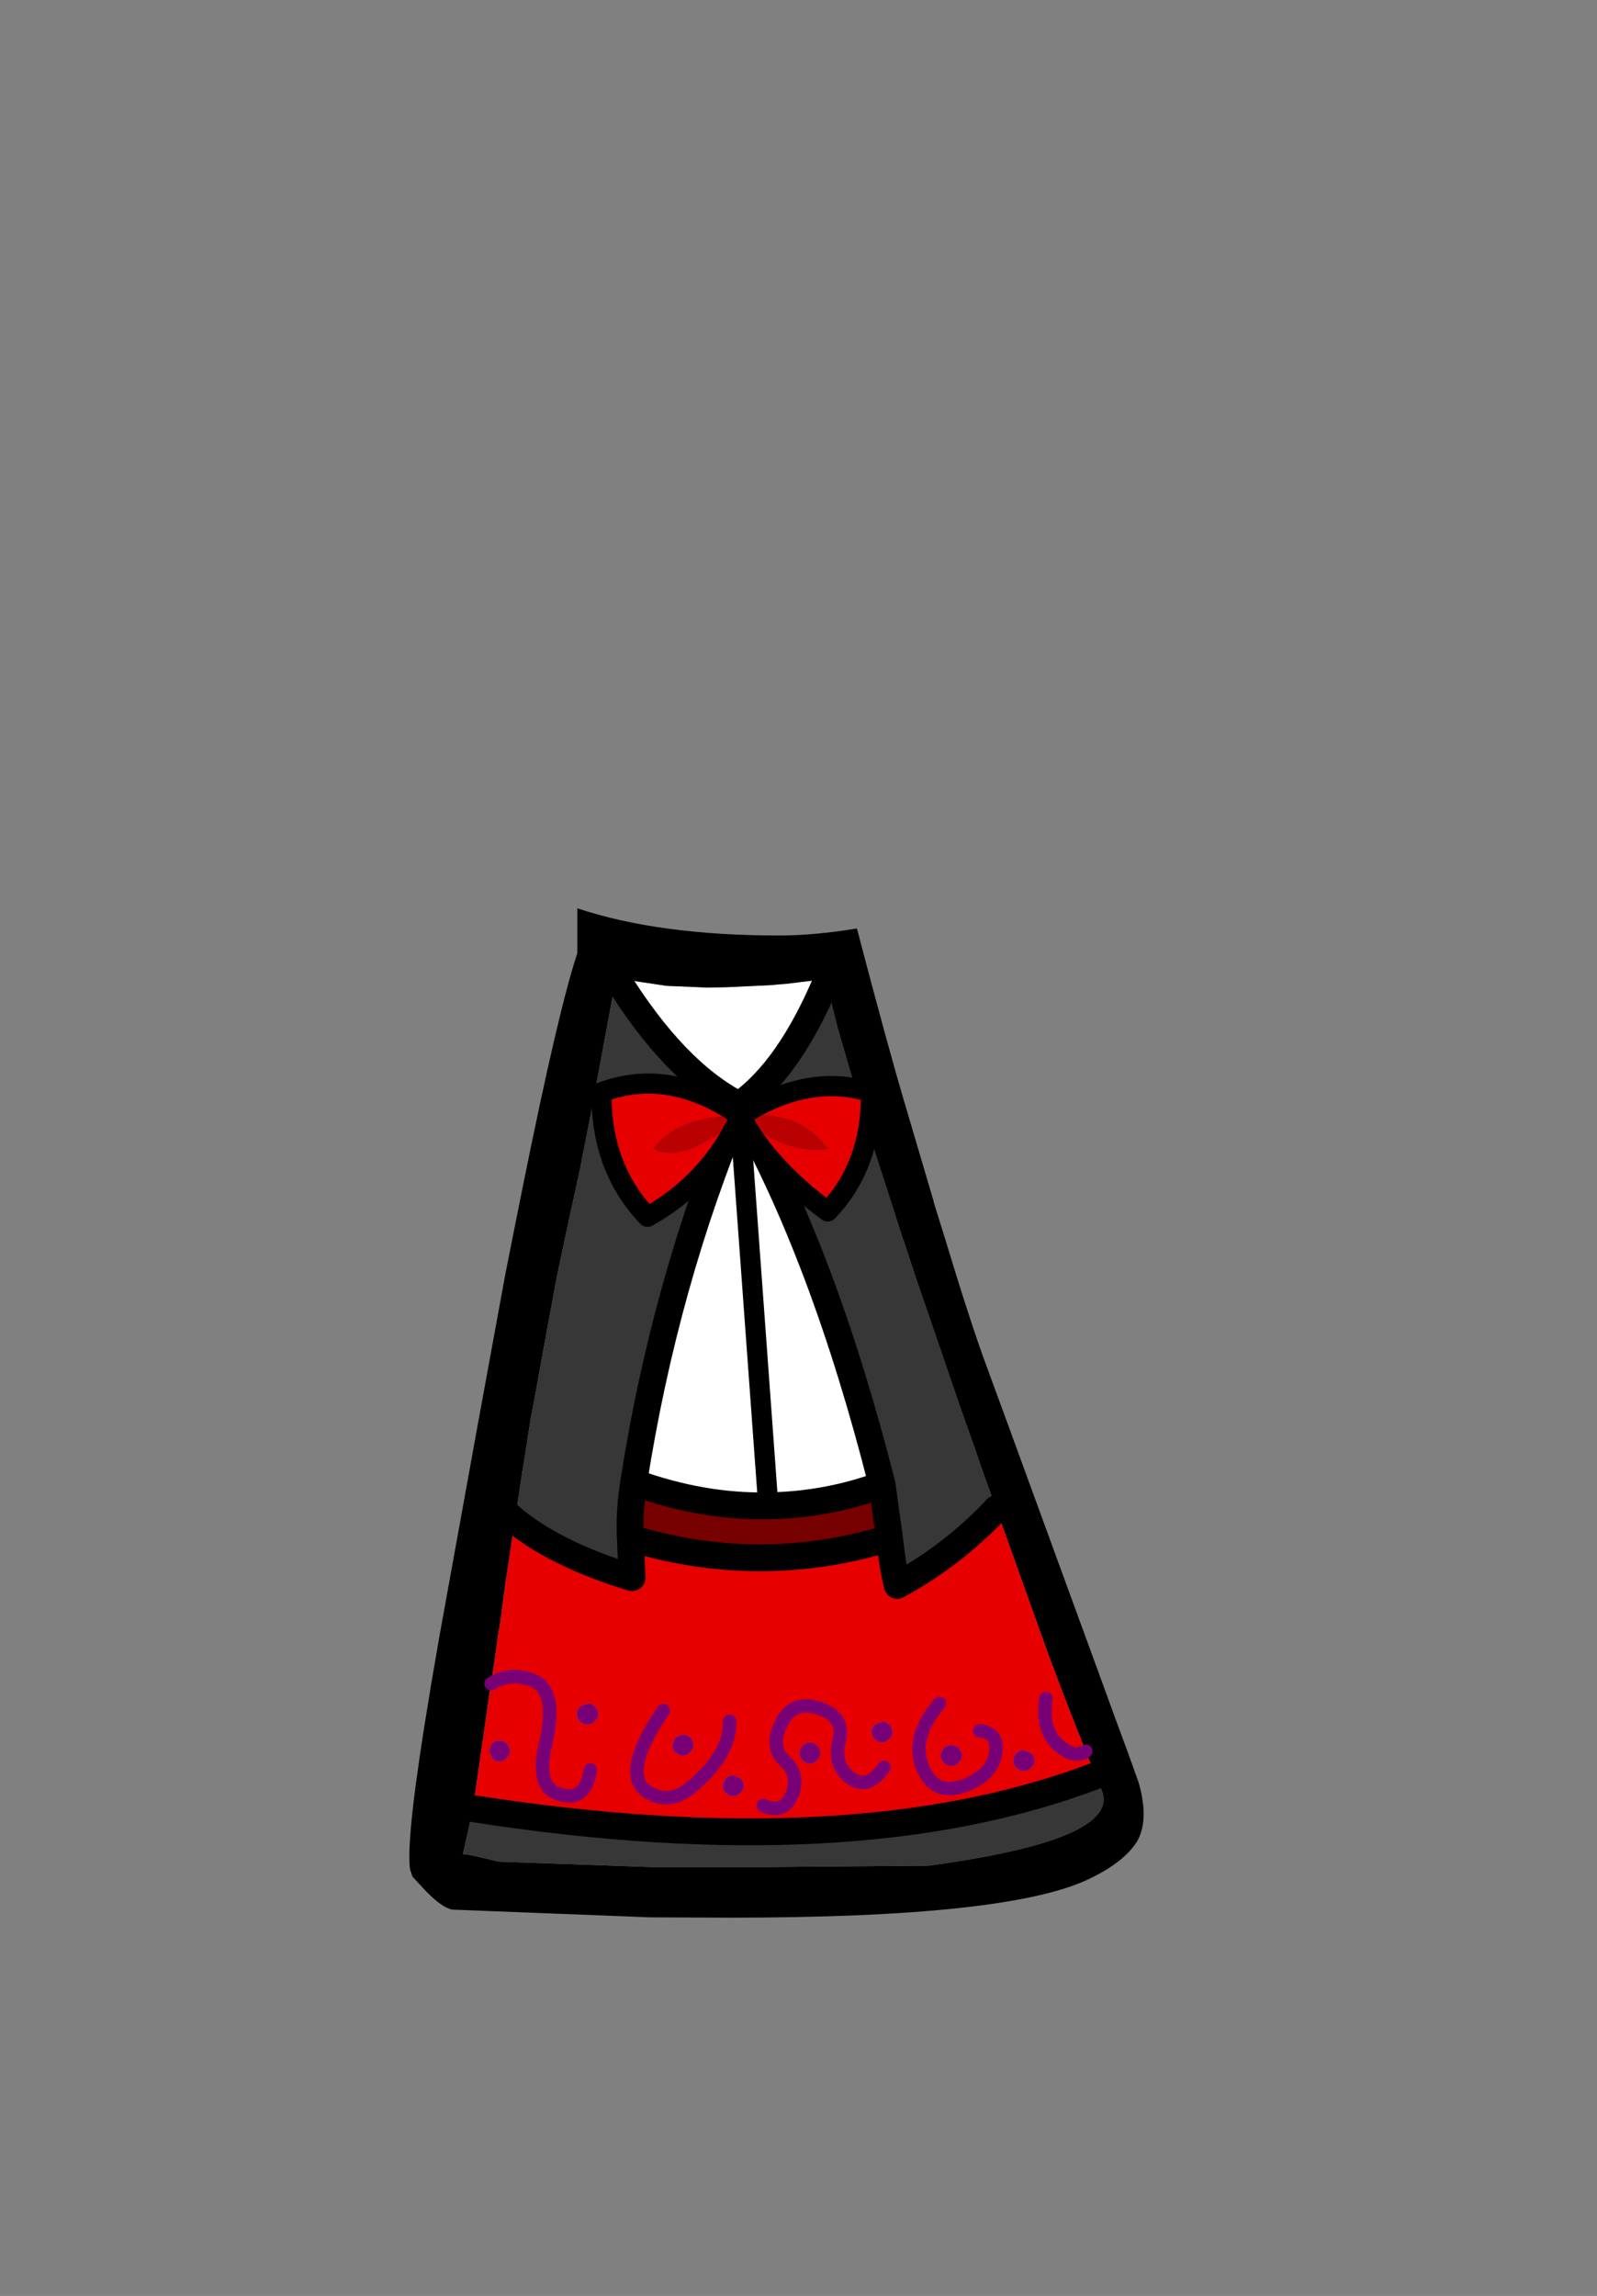 <?xml version="1.0" encoding="UTF-8" standalone="no"?>
<svg xmlns:xlink="http://www.w3.org/1999/xlink" height="342.0px" width="237.9px" xmlns="http://www.w3.org/2000/svg">
  <rect width="100%" height="100%" fill="#808080" stroke="none"/>
  <g transform="matrix(1, 0, 0, 1, 118.05, 273.9)">
    <use height="150.35" transform="matrix(1.0, 0.0, 0.0, 1.0, -57.05, -138.6)" width="109.35" xlink:href="#shape0"/>
  </g>
  <defs>
    <g id="shape0" transform="matrix(1, 0, 0, 1, 57.05, 138.6)">
      <path d="M-26.25 -128.3 L-24.75 -127.95 -19.75 -127.2 -18.7 -127.05 -12.75 -126.8 -9.75 -126.85 -3.35 -127.15 -1.65 -127.3 -0.95 -127.35 5.15 -128.1 5.15 -128.05 5.15 -128.0 Q-0.45 -114.6 -7.95 -109.3 -17.55 -114.25 -26.25 -128.3 M13.35 -52.75 Q5.25 -49.75 -3.6 -49.6 -13.45 -49.4 -23.65 -53.1 -19.0 -82.9 -7.95 -109.3 L-3.6 -49.6 -7.95 -109.3 Q4.65 -87.1 13.35 -52.75" fill="#ffffff" fill-rule="evenodd" stroke="none"/>
      <path d="M5.15 -128.0 L5.15 -128.05 5.15 -128.1 -0.95 -127.35 -1.65 -127.3 -3.35 -127.15 -9.75 -126.85 -12.75 -126.8 -18.7 -127.05 -19.75 -127.2 -24.75 -127.95 -26.25 -128.3 -27.1 -123.8 -27.6 -121.1 -29.7 -109.8 -29.85 -108.95 -31.5 -100.5 -31.5 -100.45 -33.6 -90.8 -35.05 -83.95 -36.45 -76.45 -38.8 -63.55 -39.0 -62.5 -39.2 -61.3 -40.15 -55.2 -40.25 -54.65 -40.65 -51.95 -41.35 -47.4 -41.5 -46.5 -42.8 -37.8 -42.8 -37.75 -43.65 -31.45 -43.7 -31.5 -43.7 -31.45 -43.85 -30.4 -44.35 -26.8 -44.9 -23.1 -45.25 -20.95 -45.55 -18.75 -47.2 -7.3 -47.65 -4.5 -48.05 -2.35 -49.1 2.3 -49.05 2.3 Q-48.6 2.2 -43.8 3.4 L-21.25 4.2 -3.3 4.2 20.3 4.0 Q49.1 0.1 46.05 -7.25 L45.2 -9.4 44.3 -11.55 44.25 -11.6 44.15 -11.85 43.7 -13.05 Q41.4 -18.7 38.65 -26.05 L38.25 -27.1 30.5 -48.75 30.35 -49.1 30.35 -49.15 28.4 -54.55 27.6 -56.9 27.35 -57.65 26.05 -61.3 24.85 -64.7 18.25 -83.95 16.6 -89.0 16.4 -89.5 14.0 -97.0 13.0 -100.05 12.7 -101.0 12.3 -102.25 11.2 -105.75 10.1 -109.3 10.05 -109.45 9.85 -110.1 9.7 -110.55 6.7 -120.9 6.15 -123.1 Q5.2 -126.65 5.15 -128.0 M-42.45 -48.35 L-41.35 -47.4 -42.45 -48.35 M19.25 -101.0 L21.05 -94.9 21.05 -94.8 22.7 -89.5 22.85 -89.0 24.4 -83.95 Q27.0 -75.6 28.6 -71.25 L32.25 -61.3 41.4 -36.25 45.7 -24.5 47.9 -18.45 49.95 -12.9 51.6 -8.3 Q52.6 -4.7 52.2 -2.15 51.95 -0.55 51.2 0.6 49.2 3.6 44.15 6.0 32.15 11.75 -9.15 11.75 L-21.25 11.7 -50.65 10.55 Q-52.15 10.3 -54.55 7.85 L-56.6 5.65 -56.95 4.6 -57.0 4.3 Q-57.55 -0.6 -54.05 -21.6 L-53.85 -22.85 -52.65 -29.8 -52.55 -30.4 -52.05 -33.15 -46.95 -61.3 -42.8 -83.95 -41.8 -89.0 -40.2 -97.0 Q-34.85 -123.55 -32.05 -131.9 L-32.05 -138.6 Q-19.9 -134.55 -2.0 -134.55 3.25 -134.55 9.6 -135.6 14.05 -118.6 16.65 -109.8 L19.25 -101.0" fill="#000000" fill-rule="evenodd" stroke="none"/>
      <path d="M-26.25 -128.3 Q-17.55 -114.25 -7.95 -109.3 -0.45 -114.6 5.15 -128.0 5.2 -126.65 6.15 -123.1 L6.7 -120.9 9.7 -110.55 9.85 -110.1 10.05 -109.45 10.1 -109.3 11.2 -105.75 12.3 -102.25 12.7 -101.0 13.0 -100.05 14.0 -97.0 16.4 -89.5 16.6 -89.0 18.25 -83.95 24.85 -64.7 26.05 -61.3 27.35 -57.65 27.6 -56.9 28.4 -54.55 30.35 -49.15 30.35 -49.1 Q23.7 -42.1 15.6 -37.75 14.9 -40.65 14.45 -44.8 L13.35 -52.75 Q4.65 -87.1 -7.95 -109.3 -19.0 -82.9 -23.65 -53.1 -24.35 -48.8 -24.15 -44.8 L-23.9 -38.9 Q-34.95 -42.25 -41.35 -47.4 L-40.65 -51.95 -40.25 -54.65 -40.15 -55.2 -39.2 -61.3 -39.0 -62.5 -38.8 -63.55 -36.45 -76.45 -35.05 -83.95 -33.6 -90.8 -31.5 -100.45 -31.5 -100.5 -29.85 -108.95 -29.7 -109.8 -27.6 -121.1 -27.1 -123.8 -26.25 -128.3 M45.2 -9.4 L46.05 -7.25 Q49.1 0.1 20.3 4.0 L-3.3 4.2 -21.25 4.2 -43.8 3.4 Q-48.6 2.2 -49.05 2.3 L-49.1 2.3 -48.05 -2.35 -47.65 -4.5 Q9.05 4.35 45.2 -9.4" fill="#373737" fill-rule="evenodd" stroke="none"/>
      <path d="M30.35 -49.1 L30.5 -48.75 38.25 -27.1 38.65 -26.05 Q41.4 -18.7 43.7 -13.05 L44.15 -11.85 44.25 -11.6 44.3 -11.55 45.2 -9.4 Q9.05 4.35 -47.65 -4.5 L-47.2 -7.3 -45.55 -18.75 -45.25 -20.95 -44.9 -23.1 -44.35 -26.8 -43.85 -30.4 -43.7 -31.45 -43.65 -31.45 -42.8 -37.75 -42.8 -37.8 -41.5 -46.5 -41.35 -47.4 Q-34.95 -42.25 -23.9 -38.9 L-24.15 -44.8 Q-4.85 -38.9 14.45 -44.8 14.9 -40.65 15.6 -37.75 23.7 -42.1 30.35 -49.1 M14.4 -14.85 Q14.9 -15.3 14.9 -15.9 14.9 -16.5 14.4 -17.0 13.95 -17.45 13.35 -17.45 L12.25 -17.0 Q11.8 -16.5 11.8 -15.9 11.8 -15.3 12.25 -14.85 12.75 -14.35 13.35 -14.35 13.95 -14.35 14.4 -14.85 M13.65 -10.65 Q11.15 -7.1 8.6 -9.1 6.05 -11.0 6.95 -14.6 7.85 -18.2 3.95 -19.45 0.0 -20.7 -1.7 -17.15 -3.4 -13.6 -1.15 -11.6 1.1 -9.6 -0.05 -6.6 -1.25 -3.6 -4.35 -4.95 -1.25 -3.6 -0.05 -6.6 1.1 -9.6 -1.15 -11.6 -3.4 -13.6 -1.7 -17.15 0.0 -20.7 3.95 -19.45 7.85 -18.2 6.95 -14.6 6.05 -11.0 8.6 -9.1 11.15 -7.1 13.65 -10.65 M2.6 -14.35 Q2.0 -14.35 1.5 -13.9 1.05 -13.4 1.05 -12.75 1.05 -12.15 1.5 -11.7 2.0 -11.2 2.6 -11.2 3.2 -11.2 3.65 -11.7 4.15 -12.15 4.15 -12.75 4.15 -13.4 3.65 -13.9 3.2 -14.35 2.6 -14.35 M37.75 -20.9 Q37.0 -16.05 39.9 -13.7 42.1 -11.95 43.7 -13.05 42.1 -11.95 39.9 -13.7 37.0 -16.05 37.75 -20.9 M22.55 -13.5 Q22.1 -13.0 22.1 -12.4 22.1 -11.8 22.55 -11.35 23.05 -10.85 23.65 -10.85 24.3 -10.85 24.75 -11.35 25.25 -11.8 25.25 -12.4 25.25 -13.0 24.75 -13.5 24.3 -13.95 23.65 -13.95 23.05 -13.95 22.55 -13.5 M35.55 -12.75 L34.5 -13.2 Q33.85 -13.2 33.35 -12.75 32.9 -12.25 32.9 -11.65 32.9 -11.05 33.35 -10.6 33.85 -10.1 34.5 -10.1 35.1 -10.1 35.55 -10.6 36.05 -11.05 36.05 -11.65 36.05 -12.25 35.55 -12.75 M27.9 -16.1 Q30.8 -15.75 30.25 -12.65 29.65 -9.4 25.55 -7.9 21.15 -6.3 19.35 -10.7 17.6 -15.15 21.9 -20.15 17.6 -15.15 19.35 -10.7 21.15 -6.3 25.55 -7.9 29.65 -9.4 30.25 -12.65 30.8 -15.75 27.9 -16.1 M-28.95 -18.6 Q-28.95 -19.2 -29.45 -19.7 -29.9 -20.15 -30.5 -20.15 L-31.65 -19.7 Q-32.1 -19.2 -32.1 -18.6 -32.1 -17.95 -31.65 -17.5 -31.15 -17.0 -30.5 -17.0 -29.9 -17.0 -29.45 -17.5 -28.95 -17.95 -28.95 -18.6 M-43.65 -14.65 Q-44.25 -14.65 -44.75 -14.2 L-45.2 -13.1 -44.75 -12.0 Q-44.25 -11.5 -43.65 -11.5 -43.05 -11.5 -42.6 -12.0 -42.1 -12.45 -42.1 -13.1 -42.1 -13.7 -42.6 -14.2 -43.05 -14.65 -43.65 -14.65 M-30.1 -10.25 Q-30.9 -5.25 -34.9 -6.7 -38.3 -7.8 -36.75 -14.25 -34.85 -22.55 -39.1 -23.75 -42.2 -24.8 -44.9 -23.1 -42.2 -24.8 -39.1 -23.75 -34.85 -22.55 -36.75 -14.25 -38.3 -7.8 -34.9 -6.7 -30.9 -5.25 -30.1 -10.25 M-8.85 -9.45 Q-9.45 -9.45 -9.95 -9.0 L-10.4 -7.9 Q-10.4 -7.3 -9.95 -6.85 -9.45 -6.35 -8.85 -6.35 -8.2 -6.35 -7.75 -6.85 -7.25 -7.3 -7.25 -7.9 -7.25 -8.5 -7.75 -9.0 L-8.85 -9.45 M-14.75 -13.95 Q-14.75 -14.6 -15.25 -15.1 -15.7 -15.55 -16.35 -15.5 L-17.45 -15.1 -17.9 -13.95 Q-17.9 -13.35 -17.45 -12.9 -16.95 -12.4 -16.35 -12.4 -15.7 -12.4 -15.25 -12.9 -14.75 -13.35 -14.75 -13.95 M-9.35 -17.5 Q-9.25 -12.6 -14.9 -7.85 -17.95 -5.15 -21.0 -6.65 -26.1 -9.0 -19.25 -19.1 -26.1 -9.0 -21.0 -6.65 -17.95 -5.15 -14.9 -7.85 -9.25 -12.6 -9.35 -17.5" fill="#e60000" fill-rule="evenodd" stroke="none"/>
      <path d="M14.4 -14.85 Q13.95 -14.35 13.35 -14.35 12.75 -14.35 12.25 -14.85 11.8 -15.3 11.8 -15.9 11.8 -16.5 12.25 -17.0 L13.35 -17.45 Q13.95 -17.45 14.4 -17.0 14.9 -16.5 14.9 -15.9 14.9 -15.3 14.4 -14.85 M2.6 -14.35 Q3.2 -14.35 3.65 -13.9 4.15 -13.4 4.15 -12.75 4.15 -12.15 3.65 -11.7 3.2 -11.2 2.6 -11.2 2.0 -11.2 1.5 -11.7 1.05 -12.15 1.05 -12.75 1.05 -13.4 1.5 -13.9 2.0 -14.35 2.6 -14.35 M35.55 -12.75 Q36.05 -12.25 36.05 -11.65 36.05 -11.05 35.55 -10.6 35.1 -10.1 34.5 -10.1 33.85 -10.1 33.35 -10.6 32.9 -11.05 32.9 -11.65 32.9 -12.25 33.35 -12.75 33.85 -13.2 34.5 -13.2 L35.55 -12.75 M22.55 -13.5 Q23.05 -13.95 23.65 -13.95 24.3 -13.95 24.75 -13.5 25.25 -13.0 25.25 -12.4 25.25 -11.8 24.75 -11.35 24.3 -10.85 23.65 -10.85 23.05 -10.85 22.55 -11.35 22.1 -11.8 22.1 -12.4 22.1 -13.0 22.55 -13.5 M-43.65 -14.65 Q-43.05 -14.65 -42.6 -14.2 -42.1 -13.7 -42.1 -13.1 -42.1 -12.45 -42.6 -12.0 -43.05 -11.5 -43.65 -11.5 -44.25 -11.5 -44.75 -12.0 L-45.2 -13.1 -44.75 -14.2 Q-44.25 -14.65 -43.65 -14.65 M-28.95 -18.6 Q-28.95 -17.95 -29.45 -17.5 -29.9 -17.0 -30.5 -17.0 -31.15 -17.0 -31.65 -17.5 -32.1 -17.95 -32.1 -18.6 -32.1 -19.2 -31.65 -19.7 L-30.5 -20.15 Q-29.9 -20.15 -29.45 -19.7 -28.95 -19.2 -28.95 -18.6 M-14.75 -13.95 Q-14.75 -13.35 -15.25 -12.9 -15.7 -12.4 -16.35 -12.4 -16.95 -12.4 -17.45 -12.9 -17.9 -13.35 -17.9 -13.95 L-17.45 -15.1 -16.35 -15.5 Q-15.7 -15.55 -15.25 -15.1 -14.75 -14.6 -14.75 -13.95 M-8.85 -9.45 L-7.75 -9.0 Q-7.25 -8.5 -7.25 -7.9 -7.25 -7.3 -7.75 -6.85 -8.2 -6.35 -8.85 -6.35 -9.45 -6.35 -9.95 -6.85 -10.4 -7.3 -10.4 -7.9 L-9.95 -9.0 Q-9.45 -9.45 -8.85 -9.45" fill="#770077" fill-rule="evenodd" stroke="none"/>
      <path d="M14.45 -44.8 Q-4.85 -38.9 -24.15 -44.8 -24.35 -48.8 -23.65 -53.1 -13.45 -49.4 -3.6 -49.6 5.25 -49.75 13.35 -52.75 L14.45 -44.8" fill="#770000" fill-rule="evenodd" stroke="none"/>
      <path d="M-26.25 -128.3 Q-17.55 -114.25 -7.95 -109.3 -0.45 -114.6 5.15 -128.0 M30.35 -49.15 L30.35 -49.1 Q23.7 -42.1 15.6 -37.75 14.9 -40.65 14.45 -44.8 -4.85 -38.9 -24.15 -44.8 L-23.9 -38.9 Q-34.95 -42.25 -41.35 -47.4 L-42.45 -48.35 M14.45 -44.8 L13.35 -52.75 Q5.25 -49.75 -3.6 -49.6 -13.45 -49.4 -23.65 -53.1 -24.35 -48.8 -24.15 -44.8 M-7.95 -109.3 Q-19.0 -82.9 -23.65 -53.1 M13.35 -52.75 Q4.65 -87.1 -7.95 -109.3 M-47.65 -4.5 Q9.05 4.35 45.2 -9.4" fill="none" stroke="#000000" stroke-linecap="round" stroke-linejoin="round" stroke-width="4.0"/>
      <path d="M-4.35 -4.95 Q-1.25 -3.6 -0.05 -6.6 1.1 -9.6 -1.15 -11.6 -3.4 -13.6 -1.7 -17.15 0.0 -20.7 3.95 -19.45 7.85 -18.2 6.95 -14.6 6.05 -11.0 8.6 -9.1 11.15 -7.1 13.65 -10.65 M43.7 -13.05 Q42.1 -11.95 39.9 -13.7 37.0 -16.05 37.75 -20.9 M21.9 -20.15 Q17.6 -15.15 19.35 -10.7 21.15 -6.3 25.55 -7.9 29.65 -9.4 30.25 -12.65 30.8 -15.75 27.9 -16.1 M-44.9 -23.1 Q-42.2 -24.8 -39.1 -23.75 -34.85 -22.55 -36.75 -14.25 -38.3 -7.8 -34.9 -6.7 -30.9 -5.25 -30.1 -10.25 M-19.25 -19.1 Q-26.1 -9.0 -21.0 -6.65 -17.95 -5.15 -14.9 -7.85 -9.25 -12.6 -9.35 -17.5" fill="none" stroke="#770077" stroke-linecap="round" stroke-linejoin="round" stroke-width="2.0"/>
      <path d="M-7.95 -109.3 L-3.6 -49.6" fill="none" stroke="#000000" stroke-linecap="round" stroke-linejoin="round" stroke-width="3.0"/>
      <path d="M5.25 -93.45 Q-3.65 -100.0 -7.75 -107.65 -12.3 -97.8 -21.6 -92.65 -28.55 -99.95 -28.45 -111.2 -18.25 -115.0 -7.75 -107.65 2.4 -114.15 11.7 -111.2 11.85 -100.35 5.25 -93.45 M-7.75 -107.65 Q-17.05 -107.8 -20.65 -102.8 -16.1 -100.35 -7.75 -107.65 -1.2 -101.85 5.3 -102.75 0.8 -108.8 -7.75 -107.65" fill="#e60000" fill-rule="evenodd" stroke="none"/>
      <path d="M-7.75 -107.65 Q-16.1 -100.35 -20.65 -102.8 -17.05 -107.8 -7.75 -107.65 0.8 -108.8 5.3 -102.75 -1.2 -101.85 -7.75 -107.65" fill="#ba0101" fill-rule="evenodd" stroke="none"/>
      <path d="M5.25 -93.45 Q-3.65 -100.0 -7.75 -107.65 -12.3 -97.8 -21.6 -92.65 -28.55 -99.95 -28.45 -111.2 -18.25 -115.0 -7.75 -107.65 2.4 -114.15 11.7 -111.2 11.85 -100.35 5.25 -93.45" fill="none" stroke="#000000" stroke-linecap="round" stroke-linejoin="round" stroke-width="3.0"/>
    </g>
  </defs>
</svg>
